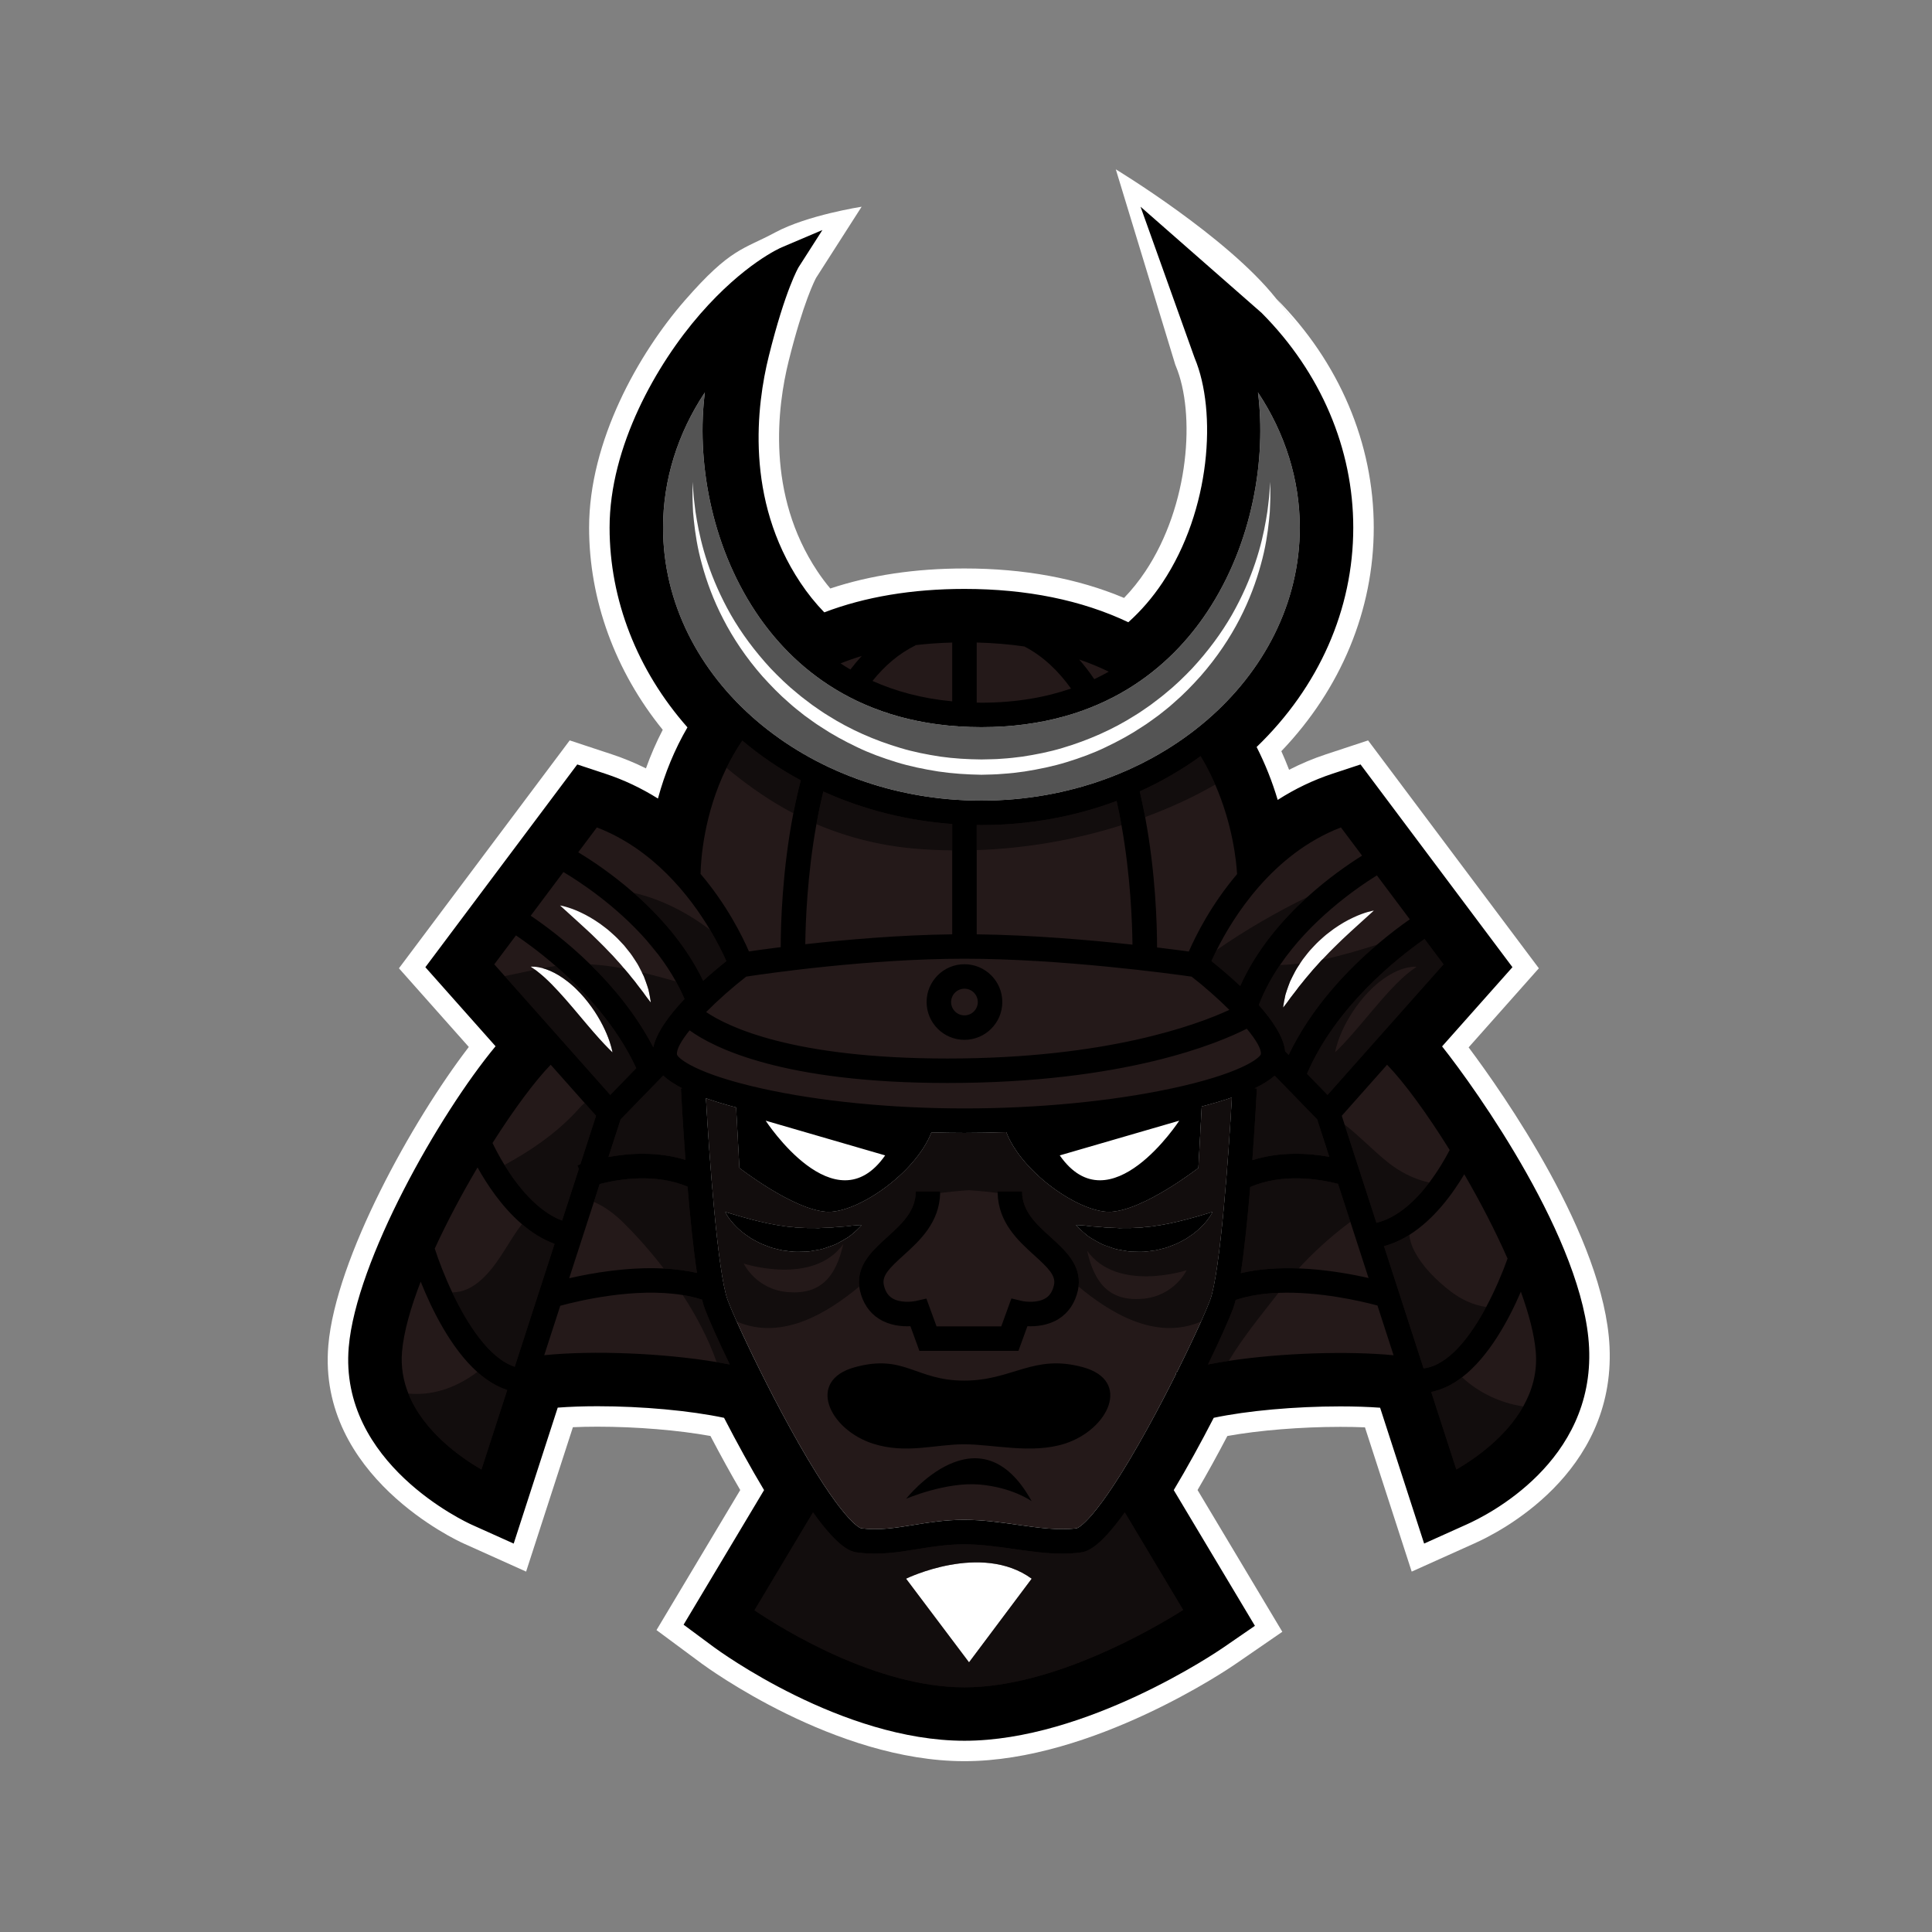 <?xml version="1.0" encoding="UTF-8" standalone="no"?>
<svg
   width="375pt"
   height="375pt"
   viewBox="0 0 375 375"
   version="1.2"
   id="svg1918"
   sodipodi:docname="dynastyicon.svg"
   inkscape:version="1.1 (c4e8f9e, 2021-05-24)"
   xmlns:inkscape="http://www.inkscape.org/namespaces/inkscape"
   xmlns:sodipodi="http://sodipodi.sourceforge.net/DTD/sodipodi-0.dtd"
   xmlns:xlink="http://www.w3.org/1999/xlink"
   xmlns="http://www.w3.org/2000/svg"
   xmlns:svg="http://www.w3.org/2000/svg">
  <rect x="0" y="0" width="375" height="375" fill="#808080" stroke="none"/>
  <sodipodi:namedview
     id="namedview1920"
     pagecolor="#505050"
     bordercolor="#ffffff"
     borderopacity="1"
     inkscape:pageshadow="0"
     inkscape:pageopacity="0"
     inkscape:pagecheckerboard="1"
     inkscape:document-units="pt"
     showgrid="false"
     inkscape:zoom="1.186"
     inkscape:cx="250"
     inkscape:cy="250"
     inkscape:window-width="1296"
     inkscape:window-height="815"
     inkscape:window-x="0"
     inkscape:window-y="25"
     inkscape:window-maximized="0"
     inkscape:current-layer="surface1" />
  <defs
     id="defs1883">
    <clipPath
       id="clip1">
      <path
         d="M 63 32.848 L 313 32.848 L 313 341.848 L 63 341.848 Z M 63 32.848 "
         id="path1850" />
    </clipPath>
    <filter
       id="alpha"
       filterUnits="objectBoundingBox"
       x="0"
       y="0"
       width="1"
       height="1">
      <feColorMatrix
         type="matrix"
         in="SourceGraphic"
         values="0 0 0 0 1 0 0 0 0 1 0 0 0 0 1 0 0 0 1 0"
         id="feColorMatrix1853" />
    </filter>
    <mask
       id="mask0">
      <g
         filter="url(#alpha)"
         id="g1858">
        <rect
           x="0"
           y="0"
           width="375"
           height="375"
           style="fill:rgb(0%,0%,0%);fill-opacity:0.498;stroke:none;"
           id="rect1856" />
      </g>
    </mask>
    <clipPath
       id="clip2">
      <rect
         x="0"
         y="0"
         width="219"
         height="157"
         id="rect1861" />
    </clipPath>
    <g
       id="surface5"
       clip-path="url(#clip2)">
      <path
         style=" stroke:none;fill-rule:nonzero;fill:rgb(0%,0%,0%);fill-opacity:1;"
         d="M 47.477 10.488 C 48.289 11.414 49.086 12.375 49.848 13.383 C 49.023 12.449 48.238 11.48 47.477 10.488 Z M 58.488 18.371 C 60.148 16.859 61.734 15.543 62.984 14.547 C 62.379 13.18 61.336 11.02 59.824 8.484 C 55.402 5.121 50.293 2.516 45 1.301 C 49.918 5.609 55.113 11.348 58.488 18.371 Z M 54.863 21.902 C 54.363 20.73 53.801 19.594 53.188 18.488 C 51.02 17.883 48.816 17.277 46.594 16.746 C 46.719 17.008 46.844 17.266 46.965 17.516 C 47.094 17.836 47.211 18.148 47.32 18.449 C 47.535 19.055 47.734 19.602 47.867 20.105 C 47.988 20.613 48.07 21.062 48.141 21.426 C 48.277 22.156 48.32 22.578 48.32 22.578 C 48.32 22.578 48.035 22.246 47.598 21.66 C 47.383 21.363 47.113 21.012 46.832 20.602 C 46.531 20.207 46.188 19.766 45.809 19.277 C 45.629 19.035 45.441 18.785 45.25 18.523 C 45.043 18.273 44.828 18.016 44.605 17.75 C 44.18 17.211 43.742 16.641 43.238 16.09 C 43.219 16.066 43.199 16.039 43.176 16.016 C 40.984 15.598 38.781 15.293 36.574 15.18 C 40.938 19.445 45.477 24.867 48.809 31.281 C 49.441 28.34 51.961 24.969 54.863 21.902 Z M 40.559 40.41 L 45.496 35.328 C 41.621 26.961 35.223 20.164 29.844 15.492 C 28.996 15.613 28.152 15.762 27.309 15.922 C 27.77 16.043 28.27 16.219 28.801 16.449 C 29.34 16.684 29.902 16.977 30.473 17.324 C 31.043 17.672 31.625 18.066 32.188 18.52 C 32.477 18.734 32.754 18.973 33.027 19.219 C 33.312 19.461 33.582 19.715 33.852 19.98 C 34.395 20.5 34.902 21.066 35.402 21.633 C 35.883 22.219 36.363 22.805 36.789 23.414 C 37.227 24.012 37.621 24.625 37.988 25.227 C 38.723 26.43 39.309 27.609 39.746 28.652 C 40.184 29.691 40.477 30.594 40.648 31.238 C 40.824 31.879 40.883 32.266 40.883 32.266 C 40.883 32.266 40.594 32.004 40.133 31.531 C 39.668 31.062 39.023 30.391 38.289 29.57 C 36.809 27.934 34.973 25.719 33.141 23.559 C 32.223 22.477 31.297 21.418 30.406 20.449 C 29.516 19.48 28.656 18.609 27.879 17.895 C 27.688 17.703 27.492 17.547 27.309 17.387 C 27.129 17.219 26.949 17.07 26.781 16.938 C 26.441 16.656 26.145 16.422 25.883 16.234 C 25.871 16.227 25.863 16.223 25.855 16.215 C 23.891 16.625 21.938 17.078 19.973 17.461 L 40.43 40.496 C 40.473 40.469 40.516 40.438 40.559 40.41 Z M 175.719 2.145 C 170.066 4.867 163.547 8.621 158.156 12.402 C 157.738 13.238 157.402 13.965 157.145 14.547 C 158.664 15.758 160.68 17.445 162.723 19.375 C 165.867 12.355 170.859 6.562 175.719 2.145 Z M 174.121 19.516 C 173.93 19.773 173.742 20.027 173.562 20.27 C 173.188 20.754 172.84 21.199 172.535 21.594 C 172.258 22.004 171.988 22.355 171.773 22.648 C 171.336 23.238 171.051 23.57 171.051 23.57 C 171.051 23.57 171.094 23.148 171.23 22.418 C 171.301 22.051 171.383 21.605 171.5 21.094 C 171.637 20.594 171.836 20.047 172.051 19.441 C 172.16 19.141 172.277 18.824 172.406 18.504 C 172.555 18.195 172.711 17.875 172.871 17.543 C 173.199 16.887 173.551 16.191 174 15.527 C 174.113 15.352 174.234 15.176 174.348 14.996 C 173.051 15.16 171.75 15.27 170.449 15.312 C 168.816 17.707 167.398 20.297 166.332 23.07 C 169.012 26.086 171.168 29.301 171.449 32.051 L 172.129 32.754 C 176.535 23.543 183.531 16.258 189.273 11.367 C 185.805 12.465 182.234 13.531 178.617 14.281 L 178.418 14.484 C 178.164 14.781 177.898 15.07 177.637 15.359 C 177.383 15.652 177.105 15.922 176.863 16.215 C 176.617 16.508 176.379 16.801 176.133 17.078 C 175.629 17.633 175.195 18.203 174.766 18.738 C 174.543 19.004 174.328 19.262 174.121 19.516 Z M 198.504 10.262 L 202.184 15.176 L 179.676 40.52 L 175.691 36.418 C 181.266 23.43 193.098 14.047 198.504 10.262 Z M 188.164 19.98 C 187.621 20.5 187.113 21.066 186.613 21.637 C 186.133 22.219 185.652 22.809 185.227 23.414 C 184.789 24.016 184.395 24.625 184.027 25.23 C 183.293 26.434 182.707 27.613 182.27 28.652 C 181.832 29.691 181.539 30.594 181.367 31.238 C 181.191 31.883 181.133 32.266 181.133 32.266 C 181.133 32.266 181.422 32.004 181.883 31.535 C 182.348 31.066 182.992 30.391 183.73 29.57 C 185.207 27.938 187.043 25.719 188.879 23.559 C 189.793 22.48 190.719 21.418 191.609 20.453 C 192.5 19.484 193.359 18.609 194.137 17.895 C 194.328 17.707 194.523 17.547 194.707 17.387 C 194.887 17.223 195.066 17.074 195.234 16.938 C 195.574 16.656 195.871 16.426 196.133 16.234 C 196.391 16.039 196.621 15.898 196.766 15.797 C 196.914 15.691 196.992 15.637 196.992 15.637 C 196.992 15.637 196.895 15.637 196.715 15.637 C 196.535 15.652 196.273 15.621 195.938 15.684 C 195.602 15.73 195.176 15.789 194.723 15.922 C 194.258 16.039 193.75 16.223 193.215 16.453 C 192.676 16.688 192.113 16.98 191.543 17.328 C 190.973 17.672 190.391 18.07 189.828 18.52 C 189.539 18.738 189.262 18.977 188.988 19.223 C 188.703 19.461 188.434 19.719 188.164 19.98 Z M 16.547 75.285 C 15.133 76.816 13.387 78.234 11.297 78.68 C 10.789 78.789 10.285 78.848 9.785 78.863 C 12.723 85.066 16.992 91.684 21.91 93.285 L 29.637 69.434 C 27.305 68.578 25.188 67.223 23.305 65.609 C 20.902 68.715 19.227 72.383 16.547 75.285 Z M 37.691 44.574 L 35.484 42.09 C 34.777 42.668 34.188 43.406 33.562 44.062 C 29.547 48.273 24.934 51.391 19.93 54.121 C 22.355 58.082 26.223 63.062 31.102 64.914 L 34.348 54.898 L 34.07 54.199 C 34.129 54.176 34.328 54.098 34.641 53.988 Z M 1.934 98.535 C 1.711 98.523 1.488 98.504 1.262 98.48 C 4.242 105.965 11.629 111.027 15.449 113.234 L 20.449 97.797 C 18.348 97.113 16.41 95.883 14.645 94.301 C 10.992 97.059 6.59 98.809 1.934 98.535 Z M 210.469 81.68 C 207.988 81.336 205.648 80.242 203.629 78.703 C 200.875 76.605 198.078 73.863 196.492 70.75 C 195.977 69.734 195.625 68.707 195.559 67.688 C 194.035 68.648 192.391 69.406 190.633 69.875 L 198.316 93.598 C 203.086 93.051 207.328 87.551 210.469 81.68 Z M 199.418 57.531 C 196.406 56.855 193.664 55.469 191.188 53.453 C 188.367 51.156 185.867 48.496 182.988 46.281 L 189.164 65.344 C 193.312 64.34 196.809 60.98 199.418 57.531 Z M 205.793 95.324 C 203.961 96.73 201.961 97.746 199.797 98.176 L 204.676 113.234 C 208.051 111.281 214.215 107.102 217.656 100.988 C 213.234 100.336 208.934 98.285 205.793 95.324 Z M 140.32 121.555 L 151.648 140.492 C 145.664 144.262 126.348 155.508 109.203 155.508 C 92.148 155.508 74.062 144.328 68.445 140.555 L 79.809 121.555 C 85.059 128.91 87.375 129.211 88.57 129.359 C 92.738 129.875 96.301 129.297 100.074 128.684 C 102.898 128.223 105.816 127.75 109.125 127.75 C 112.398 127.75 115.676 128.215 118.84 128.664 C 122.039 129.121 125.109 129.559 128.164 129.559 C 129.297 129.559 130.426 129.5 131.559 129.359 C 132.75 129.207 135.066 128.91 140.32 121.555 Z M 122.25 134.426 C 112.438 127.297 97.871 134.426 97.871 134.426 L 110.09 150.66 Z M 156.883 80.324 C 156.539 81.262 155.926 82.707 155.121 84.508 C 146.145 88.387 137.141 82.531 131.34 77.719 C 131.875 73.52 128.734 70.664 125.941 68.133 C 123.086 65.543 120.387 63.098 120.387 59.25 L 115.629 59.25 C 115.629 59.355 115.641 59.453 115.641 59.555 C 114.531 59.414 112.383 59.164 110.059 59.016 C 107.742 59.164 105.598 59.414 104.484 59.555 C 104.488 59.453 104.496 59.355 104.496 59.25 L 99.738 59.25 C 99.738 63.098 97.039 65.543 94.184 68.133 C 91.391 70.664 88.254 73.52 88.785 77.715 C 82.988 82.531 73.984 88.387 65.004 84.508 C 64.199 82.711 63.59 81.262 63.242 80.324 C 61.273 75 59.641 52.012 59.031 41.184 C 60.766 41.797 62.715 42.387 64.875 42.953 L 65.512 54.699 C 65.512 54.699 76.113 62.945 82.57 63.219 C 88.445 63.465 99.684 55.758 102.793 47.805 C 104.918 47.863 107.055 47.898 109.199 47.898 C 111.891 47.898 114.602 47.848 117.309 47.746 C 120.391 55.723 131.668 63.465 137.551 63.219 C 144.012 62.945 154.609 54.699 154.609 54.699 L 155.258 42.77 C 157.504 42.191 159.441 41.609 161.098 41.035 C 160.5 51.801 158.859 74.977 156.883 80.324 Z M 85.684 69.457 C 79.84 77.652 66.355 73.254 66.355 73.254 C 66.355 73.254 68.734 78.336 75.027 78.809 C 81.316 79.281 84.254 75.828 85.684 69.457 Z M 89.281 65.777 C 89.281 65.777 88.781 65.777 87.973 65.84 C 87.566 65.867 87.09 65.918 86.555 65.988 C 86.426 66.008 86.289 66.027 86.148 66.047 C 86.004 66.062 85.855 66.062 85.707 66.07 C 85.41 66.09 85.098 66.109 84.77 66.133 C 84.453 66.16 84.125 66.191 83.781 66.227 C 83.449 66.273 83.098 66.285 82.738 66.285 C 82.379 66.289 82.016 66.316 81.648 66.332 C 81.277 66.336 80.91 66.406 80.527 66.371 C 79.766 66.332 78.996 66.398 78.215 66.344 C 77.434 66.258 76.641 66.316 75.855 66.172 C 75.461 66.137 75.066 66.102 74.672 66.062 C 74.281 66.004 73.895 65.941 73.504 65.883 C 72.723 65.797 71.969 65.602 71.215 65.484 C 70.836 65.426 70.484 65.301 70.117 65.238 C 69.754 65.156 69.391 65.09 69.047 64.992 C 68.355 64.812 67.684 64.66 67.07 64.477 C 66.438 64.324 65.875 64.137 65.348 64 C 64.824 63.844 64.367 63.707 63.988 63.594 C 63.203 63.359 62.754 63.223 62.754 63.223 C 62.754 63.223 62.801 63.336 62.91 63.531 C 63.02 63.727 63.184 64.02 63.422 64.359 C 63.656 64.707 63.977 65.094 64.359 65.535 C 64.754 65.949 65.203 66.434 65.754 66.883 C 66.027 67.113 66.312 67.355 66.625 67.582 C 66.938 67.809 67.27 68.023 67.613 68.254 C 67.949 68.5 68.332 68.672 68.707 68.887 C 69.09 69.09 69.48 69.305 69.898 69.473 C 70.312 69.652 70.746 69.812 71.184 69.977 C 71.613 70.156 72.074 70.27 72.539 70.383 C 73.004 70.492 73.469 70.637 73.945 70.715 C 74.426 70.777 74.91 70.84 75.391 70.902 C 76.359 71.035 77.34 70.98 78.297 70.953 C 78.773 70.961 79.246 70.875 79.707 70.793 C 80.172 70.719 80.625 70.645 81.07 70.551 C 81.516 70.477 81.941 70.336 82.352 70.191 C 82.762 70.047 83.164 69.918 83.551 69.77 C 84.332 69.52 85 69.09 85.625 68.754 C 86.234 68.379 86.805 68.09 87.242 67.695 C 87.691 67.324 88.07 66.992 88.371 66.707 C 88.973 66.133 89.281 65.777 89.281 65.777 Z M 152.328 74.551 C 152.328 74.551 138.848 78.949 133.004 70.754 C 134.43 77.125 137.367 80.578 143.66 80.105 C 149.953 79.633 152.328 74.551 152.328 74.551 Z M 156.695 64.355 C 156.938 64.02 157.098 63.727 157.211 63.531 C 157.32 63.336 157.363 63.223 157.363 63.223 C 157.363 63.223 156.914 63.359 156.129 63.594 C 155.754 63.703 155.297 63.84 154.77 63.996 C 154.242 64.137 153.684 64.324 153.051 64.477 C 152.438 64.66 151.766 64.812 151.07 64.992 C 150.73 65.086 150.367 65.156 150.004 65.234 C 149.637 65.301 149.285 65.426 148.906 65.48 C 148.148 65.598 147.398 65.793 146.613 65.883 C 146.227 65.941 145.84 66 145.445 66.062 C 145.055 66.098 144.66 66.133 144.266 66.172 C 143.48 66.312 142.688 66.258 141.906 66.34 C 141.125 66.398 140.355 66.328 139.594 66.371 C 139.211 66.406 138.844 66.336 138.473 66.328 C 138.105 66.312 137.742 66.289 137.383 66.281 C 137.023 66.285 136.672 66.273 136.336 66.223 C 135.996 66.191 135.664 66.16 135.348 66.129 C 135.023 66.109 134.711 66.086 134.414 66.07 C 134.262 66.059 134.113 66.059 133.973 66.043 C 133.832 66.023 133.695 66.004 133.562 65.988 C 133.031 65.918 132.551 65.867 132.148 65.836 C 131.34 65.777 130.84 65.773 130.84 65.773 C 130.84 65.773 131.148 66.133 131.746 66.703 C 132.051 66.988 132.43 67.32 132.875 67.691 C 133.312 68.086 133.887 68.375 134.496 68.75 C 135.121 69.086 135.789 69.516 136.57 69.766 C 136.953 69.914 137.355 70.043 137.77 70.188 C 138.18 70.332 138.605 70.477 139.051 70.547 C 139.492 70.641 139.949 70.715 140.414 70.789 C 140.875 70.871 141.344 70.957 141.824 70.949 C 142.781 70.977 143.762 71.031 144.727 70.898 C 145.211 70.836 145.695 70.773 146.176 70.715 C 146.652 70.633 147.117 70.488 147.582 70.379 C 148.043 70.266 148.504 70.152 148.938 69.973 C 149.375 69.809 149.805 69.648 150.223 69.473 C 150.637 69.301 151.027 69.086 151.41 68.883 C 151.789 68.668 152.172 68.496 152.508 68.254 C 152.848 68.02 153.184 67.805 153.496 67.578 C 153.805 67.355 154.09 67.109 154.363 66.883 C 154.914 66.434 155.367 65.949 155.762 65.531 C 156.145 65.094 156.461 64.707 156.695 64.355 Z M 55.453 58.328 C 49.152 55.684 42.098 56.863 38.398 57.824 L 37.277 61.293 C 39.422 62.203 41.297 63.648 42.961 65.277 C 45.328 67.602 47.555 70.109 49.637 72.691 C 50.043 73.195 50.445 73.703 50.84 74.219 C 53.016 74.332 55.191 74.594 57.281 75.07 C 56.555 70.324 55.941 64.184 55.453 58.328 Z M 58.27 80.262 C 57.07 79.871 55.809 79.578 54.52 79.367 C 57.188 83.441 59.484 87.812 61.102 92.383 C 61.977 92.527 62.828 92.684 63.648 92.844 C 61.281 87.941 59.504 83.922 58.781 81.969 C 58.605 81.496 58.434 80.922 58.27 80.262 Z M 50.727 36.77 L 42.465 45.27 L 40.102 52.57 C 44.105 51.832 49.605 51.461 55.047 53.133 C 54.504 45.785 54.195 39.844 54.168 39.262 L 54.449 39.25 C 52.895 38.457 51.656 37.629 50.727 36.77 Z M 180.016 52.539 L 177.66 45.27 L 169.418 36.785 C 168.559 37.539 167.316 38.371 165.52 39.238 L 165.957 39.262 C 165.93 39.848 165.621 45.812 165.074 53.184 C 170.492 51.477 175.984 51.816 180.016 52.539 Z M 161.348 81.973 C 160.625 83.922 158.848 87.938 156.48 92.84 C 157.766 92.586 159.109 92.355 160.5 92.148 C 163.305 87.488 166.844 83.191 170.152 78.941 C 167.27 79.055 164.414 79.461 161.84 80.324 C 161.68 80.961 161.516 81.512 161.348 81.973 Z M 164.668 58.398 C 164.18 64.25 163.562 70.379 162.84 75.109 C 166.473 74.262 170.359 74.055 174.078 74.195 C 176.777 71.234 179.77 68.508 182.91 66.07 C 183.297 65.77 183.695 65.465 184.105 65.164 L 181.715 57.777 C 177.934 56.816 170.91 55.703 164.668 58.398 Z M 164.668 58.398 "
         id="path1864" />
    </g>
    <mask
       id="mask1">
      <g
         filter="url(#alpha)"
         id="g1869">
        <rect
           x="0"
           y="0"
           width="375"
           height="375"
           style="fill:rgb(0%,0%,0%);fill-opacity:0.498;stroke:none;"
           id="rect1867" />
      </g>
    </mask>
    <clipPath
       id="clip4">
      <path
         d="M 1 0.039 L 96 0.039 L 96 22.602 L 1 22.602 Z M 1 0.039 "
         id="path1872" />
    </clipPath>
    <clipPath
       id="clip3">
      <rect
         x="0"
         y="0"
         width="97"
         height="23"
         id="rect1875" />
    </clipPath>
    <g
       id="surface8"
       clip-path="url(#clip3)">
      <g
         clip-path="url(#clip4)"
         clip-rule="nonzero"
         id="g1880">
        <path
           style=" stroke:none;fill-rule:nonzero;fill:rgb(0%,0%,0%);fill-opacity:1;"
           d="M 76.734 12.469 C 77.086 14.043 77.402 15.613 77.68 17.168 C 68.633 20.035 59.105 21.68 49.582 22.004 L 49.582 17.137 C 49.887 17.141 50.188 17.148 50.492 17.148 C 59.805 17.148 68.676 15.477 76.734 12.469 Z M 93.434 4.441 C 93.301 4.215 93.164 4 93.031 3.777 C 89.402 6.402 85.445 8.695 81.227 10.609 C 81.617 12.281 81.965 13.949 82.273 15.594 C 86.965 13.863 91.543 11.789 95.871 9.285 C 95.176 7.688 94.371 6.062 93.434 4.441 Z M 18.469 16.969 C 24.469 19.523 30.836 21.125 37.375 21.699 C 39.848 21.914 42.332 22.031 44.82 22.062 L 44.82 16.938 C 35.867 16.277 27.41 14.074 19.809 10.633 C 19.293 12.754 18.848 14.879 18.469 16.969 Z M 1.016 6.047 C 4.469 8.91 8.102 11.547 11.996 13.766 C 12.652 14.141 13.32 14.5 13.988 14.848 C 14.398 12.738 14.875 10.598 15.43 8.461 C 11.328 6.25 7.527 3.66 4.086 0.75 C 2.898 2.496 1.883 4.277 1.016 6.047 Z M 1.016 6.047 "
           id="path1878" />
      </g>
    </g>
  </defs>
  <g
     id="surface1">
    <g
       clip-path="url(#clip1)"
       clip-rule="nonzero"
       id="g1891">
      <path
         style=" stroke:none;fill-rule:nonzero;fill:rgb(100%,100%,100%);fill-opacity:1;"
         d="M 312.41 261.387 C 311.418 240.148 291.594 212.023 285.059 203.297 L 298.691 187.945 L 265.547 143.715 L 257.367 146.414 C 254.926 147.219 252.531 148.223 250.211 149.414 C 249.742 148.191 249.242 146.988 248.707 145.805 C 260.297 133.695 266.645 118.391 266.645 102.41 C 266.645 86.047 259.945 70.285 247.793 58.031 C 247.793 58.031 257.172 69.852 247.629 57.863 C 238.082 45.871 216.578 32.871 216.578 32.871 L 228.102 70.727 L 228.227 71.055 C 232.059 80.207 230.887 98.051 222.312 110.91 C 221.07 112.773 219.688 114.496 218.18 116.059 C 209.164 112.262 198.758 110.34 187.199 110.34 C 177.656 110.34 168.914 111.648 161.16 114.227 C 160.277 113.176 159.441 112.066 158.672 110.91 C 148.695 95.941 150.883 78.914 153.074 70.098 C 155.941 58.582 158.207 54.293 158.41 53.918 L 167.242 40.125 C 167.242 40.125 156.738 41.742 150.48 45.109 C 144.223 48.48 141.859 48.066 132.91 58.332 C 123.934 68.629 114.344 85.613 114.344 102.406 C 114.344 116.438 119.398 130.27 128.637 141.656 C 127.395 144.051 126.305 146.551 125.379 149.141 C 123.227 148.066 121.012 147.156 118.762 146.414 L 110.578 143.711 L 77.434 187.945 L 90.996 203.215 C 80.055 217.461 65.18 244.219 63.73 261.129 C 61.559 286.484 88.762 299.039 89.926 299.562 L 102.117 305.047 L 111.199 277.02 C 112.711 276.953 114.324 276.918 115.969 276.918 C 123.551 276.918 131.742 277.602 137.895 278.723 C 138.898 280.637 139.898 282.496 140.871 284.262 C 141.828 285.996 142.77 287.652 143.68 289.215 L 127.426 316.398 L 136.129 322.848 C 137.176 323.621 162.062 341.844 187.203 341.844 C 212.098 341.844 238.543 323.855 239.656 323.09 L 248.898 316.73 L 232.445 289.215 C 233.355 287.656 234.297 286 235.254 284.266 C 236.234 282.488 237.23 280.633 238.23 278.727 C 244.328 277.621 252.527 276.953 260.176 276.953 C 261.824 276.953 263.434 276.984 264.938 277.047 L 274.008 305.047 L 286.238 299.547 C 290.812 297.516 313.57 286.121 312.41 261.387 Z M 312.41 261.387 "
         id="path1889" />
    </g>
    <path
       style=" stroke:none;fill-rule:nonzero;fill:rgb(14.119%,9.799%,9.799%);fill-opacity:1;"
       d="M 220.625 153.75 L 220.508 153.258 L 220.969 153.047 C 225.125 151.164 229.062 148.887 232.672 146.277 L 233.215 145.883 L 233.695 146.68 C 233.789 146.828 233.879 146.977 233.969 147.129 C 234.859 148.664 235.691 150.316 236.441 152.035 C 239.852 159.871 240.582 166.945 240.734 169.625 L 240.75 169.871 L 240.59 170.059 C 235.57 175.977 232.625 181.918 231.316 184.934 L 231.129 185.363 L 230.664 185.301 C 229.363 185.121 227.238 184.84 224.512 184.516 L 223.969 184.449 L 223.969 183.902 C 223.961 180.012 223.73 169.766 221.664 158.707 C 221.352 157.027 221 155.359 220.625 153.75 Z M 242.164 198.898 L 241.723 199.121 C 235.547 202.27 217.551 209.59 183.898 209.59 C 151.664 209.59 138.414 202.527 134.211 199.492 L 133.734 199.148 L 133.367 199.605 C 131.473 201.949 130.633 203.645 130.793 204.777 L 130.801 204.828 L 130.812 204.879 C 131.199 206.078 135.203 209.082 147.633 211.855 C 158.922 214.375 172.973 215.762 187.199 215.762 C 201.426 215.762 215.715 214.387 227.438 211.891 C 240.535 209.102 244.855 206.066 245.312 204.852 L 245.336 204.785 L 245.344 204.719 C 245.504 203.57 244.566 201.793 242.477 199.277 Z M 219.746 183.973 L 220.441 184.047 L 220.434 183.352 C 220.383 178.855 220.039 169.848 218.289 160.062 C 218 158.445 217.68 156.855 217.336 155.332 L 217.18 154.641 L 216.516 154.887 C 208.273 157.969 199.52 159.531 190.492 159.531 C 190.277 159.531 190.062 159.527 189.848 159.523 L 188.961 159.516 L 188.961 181.961 L 189.574 181.969 C 200.5 182.105 212.012 183.133 219.746 183.973 Z M 101.707 237.141 C 97.832 233.824 94.961 229.414 93.234 226.301 L 92.711 225.355 L 92.16 226.285 C 89.016 231.594 86.133 237.059 83.824 242.086 L 83.723 242.305 L 83.797 242.535 C 84.309 244.121 85.434 247.344 87.223 251.125 C 89.953 256.887 94.34 264.121 99.719 265.871 L 100.309 266.062 L 108.41 241.059 L 107.852 240.852 C 105.754 240.086 103.688 238.836 101.707 237.141 Z M 144.59 188.969 L 144.461 189.07 C 141.719 191.203 138.938 193.668 136.621 196.008 L 136.102 196.535 L 136.715 196.953 C 140.758 199.695 153.449 206.078 183.902 206.078 C 214.992 206.078 232.707 199.434 238.879 196.574 L 239.684 196.203 L 239.055 195.578 C 236.816 193.348 234.195 191.039 231.676 189.078 L 231.547 188.977 L 231.383 188.953 C 227.297 188.371 205.973 185.469 187.188 185.469 C 168.516 185.469 148.559 188.363 144.75 188.945 Z M 155.68 183.965 L 156.375 183.887 C 163.512 183.082 174.242 182.098 184.832 181.969 L 185.441 181.961 L 185.441 159.363 L 184.867 159.32 C 176.156 158.68 167.809 156.578 160.066 153.07 L 159.387 152.762 L 159.211 153.488 C 158.711 155.523 158.258 157.668 157.859 159.859 C 156.09 169.668 155.738 178.734 155.688 183.266 Z M 211.879 132.172 L 212.176 132.613 L 212.656 132.387 C 213.605 131.938 214.566 131.441 215.508 130.91 L 216.527 130.336 L 215.477 129.816 C 213.66 128.926 211.703 128.121 209.668 127.422 L 207.48 126.676 L 209 128.414 C 210.004 129.562 210.973 130.824 211.879 132.172 Z M 168.867 131.785 L 168.367 132.406 L 169.098 132.734 C 173.855 134.863 179.125 136.215 184.766 136.742 L 185.441 136.809 L 185.441 124.086 L 184.805 124.102 C 182.301 124.168 179.875 124.34 177.594 124.609 L 176.742 124.758 L 176.859 124.996 C 173.922 126.551 171.234 128.832 168.867 131.785 Z M 190.492 137.012 C 196.82 137.008 202.738 136.074 208.086 134.238 L 208.871 133.969 L 208.391 133.293 C 205.719 129.551 202.598 126.738 199.121 124.934 L 199.031 124.887 L 198.926 124.871 C 195.992 124.441 192.855 124.18 189.598 124.094 L 188.961 124.078 L 188.961 136.988 L 189.902 137 C 190.098 137.004 190.293 137.012 190.492 137.012 Z M 164.75 130.492 L 165.223 130.77 L 165.559 130.332 C 166.27 129.395 166.996 128.523 167.715 127.746 L 169.246 126.086 L 167.082 126.734 C 165.742 127.133 164.379 127.609 162.922 128.188 L 161.82 128.621 L 162.809 129.273 C 163.441 129.695 164.094 130.102 164.75 130.492 Z M 93.059 265.84 C 88.023 261.324 84.391 253.941 82.234 248.543 L 81.648 247.082 L 81.082 248.547 C 78.965 254.008 77.73 258.637 77.418 262.301 C 77.176 265.152 77.602 267.98 78.688 270.711 C 81.703 278.293 89.039 283.398 93.141 285.766 L 93.805 286.148 L 99.23 269.402 L 98.641 269.211 C 96.742 268.59 94.859 267.457 93.059 265.84 Z M 106.449 206.234 C 103.371 209.402 99.227 214.973 95.074 221.523 L 94.891 221.812 L 95.039 222.121 C 95.52 223.117 96.316 224.672 97.402 226.445 C 99.84 230.422 103.812 235.566 108.883 237.492 L 109.492 237.723 L 113.004 226.879 L 112.879 226.562 L 113.137 226.469 L 116.387 216.426 L 106.914 205.758 Z M 144.801 184.922 L 144.992 185.355 L 145.457 185.285 C 146.777 185.094 148.914 184.793 151.609 184.453 L 152.152 184.387 L 152.152 183.84 C 152.16 178.848 152.492 168.848 154.598 157.965 C 155.02 155.789 155.5 153.652 156.027 151.617 L 156.148 151.148 L 155.723 150.918 C 151.684 148.738 147.902 146.168 144.484 143.281 L 143.961 142.836 L 143.574 143.406 C 142.422 145.098 141.375 146.906 140.461 148.773 C 135.941 158.012 135.41 167.055 135.355 169.609 L 135.352 169.84 L 135.504 170.02 C 140.531 175.941 143.488 181.895 144.801 184.922 Z M 298.707 262.301 C 298.434 259.09 297.449 255.121 295.781 250.508 L 295.25 249.039 L 294.633 250.477 C 292.352 255.758 288.555 262.887 283.414 266.836 C 281.555 268.266 279.625 269.184 277.68 269.566 L 276.996 269.703 L 282.324 286.152 L 282.988 285.766 C 286.41 283.789 292.68 279.539 296.199 273.293 C 298.188 269.762 299.031 266.062 298.707 262.301 Z M 122.59 173.766 C 128.586 179.02 133.074 184.695 135.93 190.641 L 136.289 191.387 L 136.906 190.828 C 138.301 189.559 139.801 188.281 141.371 187.027 L 141.742 186.73 L 141.551 186.297 C 140.941 184.926 139.895 182.75 138.359 180.172 C 134.277 173.324 127.098 164.27 116.078 160.023 L 115.641 159.855 L 111.332 165.609 L 111.918 165.961 C 114.488 167.508 118.426 170.117 122.59 173.766 Z M 133.312 194.324 C 129.93 197.902 127.941 200.965 127.41 203.41 L 127.047 205.09 L 126.254 203.566 C 123.391 198.047 119.312 192.684 114.141 187.621 C 109.43 183.023 104.926 179.781 102.664 178.258 L 102.125 177.895 L 109.203 168.445 L 109.68 168.73 C 113.223 170.844 120.047 175.387 125.938 182.078 C 126.805 183.062 127.609 184.043 128.34 185.008 C 129.613 186.688 130.75 188.43 131.73 190.191 C 132.367 191.34 132.941 192.516 133.438 193.664 L 133.594 194.035 Z M 126.32 194.578 C 126.32 194.578 126.277 194.16 126.141 193.426 C 126.066 193.059 125.988 192.613 125.871 192.102 C 125.734 191.602 125.531 191.059 125.32 190.453 C 125.207 190.148 125.09 189.832 124.969 189.512 C 124.844 189.266 124.719 189.004 124.59 188.746 C 124.559 188.684 124.527 188.621 124.496 188.555 C 124.168 187.895 123.824 187.203 123.371 186.539 C 122.938 185.859 122.484 185.16 121.941 184.52 C 121.684 184.188 121.422 183.852 121.145 183.523 L 120.27 182.59 C 119.688 181.961 119.059 181.387 118.426 180.836 C 118.117 180.551 117.789 180.293 117.461 180.047 C 117.133 179.797 116.812 179.551 116.492 179.316 C 115.828 178.871 115.199 178.434 114.559 178.074 C 113.922 177.711 113.316 177.383 112.734 177.117 C 111.59 176.566 110.574 176.227 109.859 176.023 C 109.141 175.812 108.715 175.758 108.715 175.758 C 108.715 175.758 109.945 176.875 111.789 178.551 C 112.246 178.953 112.73 179.402 113.234 179.871 C 113.758 180.328 114.27 180.848 114.828 181.344 C 115.352 181.879 115.926 182.395 116.473 182.957 C 117.016 183.512 117.598 184.051 118.125 184.645 L 118.953 185.496 C 119.207 185.793 119.473 186.078 119.734 186.367 C 119.988 186.664 120.266 186.934 120.508 187.227 C 120.73 187.496 120.953 187.758 121.176 188.016 C 121.191 188.043 121.219 188.066 121.234 188.09 C 121.738 188.641 122.176 189.215 122.605 189.746 C 122.828 190.012 123.035 190.273 123.246 190.527 C 123.438 190.785 123.629 191.039 123.809 191.281 C 124.18 191.77 124.527 192.207 124.832 192.602 C 125.109 193.016 125.383 193.367 125.598 193.66 C 126.031 194.246 126.32 194.578 126.32 194.578 Z M 124.059 207.066 L 124.238 207.457 L 118.426 213.434 L 117.965 212.902 L 95.145 187.207 L 100.004 180.727 L 100.492 181.051 C 102.285 182.258 105.082 184.273 108.25 187.027 C 113.234 191.355 120.016 198.348 124.059 207.066 Z M 118.887 204.262 C 118.887 204.262 118.824 203.879 118.648 203.238 C 118.477 202.594 118.188 201.691 117.746 200.648 C 117.309 199.609 116.719 198.43 115.988 197.223 C 115.625 196.625 115.23 196.012 114.789 195.414 C 114.363 194.809 113.887 194.223 113.402 193.633 C 112.902 193.066 112.395 192.496 111.852 191.977 C 111.586 191.719 111.312 191.457 111.027 191.219 C 110.754 190.977 110.477 190.734 110.188 190.52 C 109.621 190.07 109.043 189.672 108.473 189.32 C 107.902 188.977 107.34 188.684 106.801 188.449 C 106.27 188.223 105.77 188.043 105.312 187.926 C 105.305 187.926 105.297 187.918 105.293 187.918 C 104.84 187.789 104.414 187.727 104.078 187.676 C 103.746 187.617 103.48 187.652 103.301 187.633 C 103.121 187.633 103.02 187.633 103.02 187.633 C 103.02 187.633 103.102 187.691 103.25 187.793 C 103.387 187.895 103.609 188.031 103.855 188.215 C 103.863 188.223 103.875 188.227 103.883 188.234 C 104.141 188.426 104.438 188.652 104.777 188.938 C 104.953 189.066 105.133 189.215 105.312 189.383 C 105.488 189.543 105.688 189.703 105.879 189.891 C 106.66 190.605 107.512 191.484 108.402 192.449 C 109.297 193.418 110.223 194.473 111.141 195.555 C 112.969 197.719 114.809 199.938 116.285 201.57 C 117.023 202.391 117.668 203.062 118.137 203.535 C 118.594 204.004 118.887 204.262 118.887 204.262 Z M 234.578 186.297 L 234.387 186.73 L 234.758 187.027 C 236.125 188.121 238.195 189.836 240.297 191.824 L 240.934 192.422 L 241.289 191.629 C 243.965 185.645 248.289 179.914 254.137 174.602 C 258.18 170.93 262.117 168.227 264.707 166.605 L 265.277 166.246 L 260.484 159.855 L 260.047 160.023 C 246.672 165.176 238.992 177.336 235.602 184.125 C 235.227 184.887 234.879 185.617 234.578 186.297 Z M 250.688 205.023 L 250.305 205.82 L 248.855 204.324 L 248.832 204.113 C 248.598 201.828 246.934 198.922 243.871 195.48 L 243.621 195.203 L 243.754 194.852 C 244.766 192.199 246.18 189.551 247.934 186.965 C 253.832 178.301 262.363 172.234 266.922 169.387 L 267.406 169.09 L 274.52 178.586 L 273.996 178.953 C 271.875 180.43 269.75 182.07 267.68 183.84 C 262.402 188.332 255.168 195.656 250.688 205.023 Z M 262.133 180.859 C 262.641 180.391 263.125 179.941 263.582 179.539 C 265.426 177.863 266.656 176.75 266.656 176.75 C 266.656 176.75 266.223 176.809 265.512 177.012 C 264.797 177.215 263.781 177.562 262.637 178.109 C 262.055 178.375 261.441 178.699 260.812 179.062 C 260.172 179.422 259.543 179.859 258.879 180.305 C 258.559 180.539 258.238 180.785 257.91 181.039 C 257.582 181.289 257.254 181.539 256.945 181.824 C 256.312 182.383 255.68 182.949 255.102 183.578 L 254.227 184.52 C 253.949 184.84 253.688 185.18 253.43 185.508 C 253.027 185.984 252.68 186.492 252.352 186.996 C 252.234 187.176 252.113 187.348 252 187.527 C 251.547 188.191 251.203 188.887 250.875 189.543 C 250.715 189.871 250.559 190.191 250.402 190.508 C 250.281 190.828 250.164 191.137 250.051 191.441 C 249.84 192.047 249.637 192.598 249.5 193.098 C 249.383 193.602 249.301 194.047 249.227 194.418 C 249.094 195.148 249.051 195.566 249.051 195.566 C 249.051 195.566 249.34 195.242 249.773 194.648 C 249.988 194.355 250.254 194.004 250.539 193.59 C 250.844 193.195 251.191 192.75 251.562 192.27 C 251.742 192.027 251.926 191.773 252.125 191.516 C 252.328 191.262 252.543 191.008 252.762 190.734 C 253.195 190.203 253.629 189.629 254.133 189.078 C 254.375 188.801 254.617 188.512 254.859 188.215 C 255.105 187.926 255.383 187.652 255.637 187.355 C 255.898 187.07 256.164 186.781 256.418 186.484 L 256.617 186.281 L 257.246 185.633 C 257.773 185.043 258.348 184.508 258.898 183.945 C 259.441 183.383 260.02 182.875 260.543 182.34 C 261.102 181.844 261.613 181.316 262.133 180.859 Z M 276.641 181.414 L 276.152 181.758 C 271.129 185.27 258.828 194.875 253.121 208.176 L 252.957 208.551 L 257.695 213.43 L 280.984 187.207 Z M 289.016 253.973 C 290.547 251.109 292.031 247.75 293.199 244.504 L 293.281 244.273 L 293.184 244.051 C 290.922 238.895 288.004 233.211 284.75 227.617 L 284.219 226.703 L 283.684 227.609 C 281.531 231.234 277.969 236.184 273.23 239.164 C 271.68 240.137 270.082 240.852 268.473 241.277 L 267.844 241.445 L 275.883 266.27 L 276.387 266.211 C 281.738 265.598 286.207 259.215 289.016 253.973 Z M 277.914 229.902 C 279.719 227.52 281.094 225.109 281.934 223.504 L 282.094 223.191 L 281.91 222.895 C 277.449 215.719 272.992 209.648 269.68 206.234 L 269.215 205.758 L 259.738 216.43 L 266.75 238.082 L 267.309 237.945 C 270.977 237.059 274.547 234.352 277.914 229.902 Z M 218.367 292.426 L 230.488 312.695 L 229.98 313.016 C 224.344 316.562 204.613 328.125 187.203 328.125 C 169.859 328.125 151.355 316.602 146.102 313.066 L 145.613 312.742 L 157.758 292.426 L 158.309 293.199 C 163.414 300.34 165.598 300.613 166.645 300.742 C 167.707 300.879 168.754 300.941 169.855 300.941 C 172.637 300.941 175.23 300.52 177.973 300.07 C 180.816 299.605 183.762 299.129 187.121 299.129 C 190.438 299.129 193.738 299.602 196.922 300.051 C 200.129 300.508 203.148 300.941 206.168 300.941 C 207.344 300.941 208.426 300.875 209.484 300.742 C 210.527 300.613 212.711 300.34 217.816 293.191 Z M 200.25 306.422 C 190.438 299.297 175.867 306.422 175.867 306.422 L 188.086 322.656 Z M 233.258 214.77 C 235.504 214.188 237.441 213.605 239.102 213.031 C 238.5 223.801 236.859 246.977 234.887 252.328 C 234.539 253.262 233.93 254.707 233.125 256.504 C 231.93 259.176 230.297 262.621 228.434 266.348 C 228.34 266.379 228.242 266.41 228.148 266.434 L 228.246 266.73 C 226.57 270.082 224.715 273.645 222.836 277.07 C 212.59 295.688 209.098 296.617 208.969 296.641 C 205.406 297.086 201.57 296.543 197.512 295.961 C 194.184 295.484 190.734 294.996 187.121 294.996 C 183.43 294.996 180.316 295.504 177.309 295.992 C 173.734 296.57 170.645 297.074 167.168 296.645 C 167.027 296.617 163.539 295.688 153.293 277.07 C 149.234 269.691 145.309 261.652 143.004 256.512 C 142.199 254.711 141.59 253.262 141.238 252.328 C 139.273 247 137.637 224.012 137.031 213.18 C 138.766 213.797 140.715 214.391 142.879 214.953 L 143.516 226.699 C 143.516 226.699 154.113 234.945 160.574 235.215 C 166.445 235.465 177.68 227.758 180.793 219.805 C 182.922 219.867 185.055 219.898 187.203 219.898 C 189.895 219.898 192.605 219.848 195.309 219.75 C 198.391 227.719 209.668 235.465 215.551 235.215 C 222.012 234.945 232.609 226.699 232.609 226.699 Z M 167.281 237.773 C 167.281 237.773 166.781 237.781 165.969 237.836 C 165.566 237.867 165.09 237.922 164.559 237.992 C 164.422 238.008 164.285 238.027 164.148 238.047 C 164.008 238.066 163.859 238.066 163.703 238.07 C 163.406 238.09 163.098 238.113 162.77 238.133 C 162.453 238.164 162.125 238.195 161.781 238.227 C 161.453 238.273 161.098 238.285 160.734 238.285 C 160.375 238.285 160.016 238.316 159.645 238.332 C 159.273 238.336 158.91 238.41 158.527 238.375 C 157.766 238.332 156.996 238.398 156.211 238.344 C 155.434 238.262 154.641 238.316 153.855 238.176 C 153.465 238.141 153.07 238.102 152.672 238.066 C 152.281 238.004 151.895 237.941 151.504 237.887 C 150.723 237.801 149.969 237.602 149.215 237.484 C 148.836 237.43 148.484 237.305 148.113 237.238 C 147.754 237.156 147.391 237.09 147.047 236.996 C 146.355 236.816 145.68 236.66 145.07 236.477 C 144.438 236.328 143.875 236.137 143.348 236 C 142.824 235.848 142.363 235.711 141.992 235.594 C 141.207 235.359 140.758 235.223 140.758 235.223 C 140.758 235.223 140.801 235.34 140.91 235.531 C 141.023 235.73 141.184 236.02 141.426 236.359 C 141.66 236.707 141.977 237.094 142.359 237.535 C 142.754 237.945 143.207 238.434 143.758 238.879 C 144.031 239.109 144.312 239.355 144.625 239.578 C 144.938 239.809 145.273 240.023 145.613 240.254 C 145.949 240.5 146.332 240.672 146.707 240.883 C 147.094 241.086 147.48 241.301 147.902 241.477 C 148.316 241.648 148.742 241.809 149.184 241.977 C 149.617 242.156 150.074 242.266 150.539 242.383 C 151.004 242.496 151.465 242.633 151.941 242.719 C 152.426 242.781 152.906 242.84 153.391 242.902 C 154.363 243.031 155.34 242.977 156.297 242.953 C 156.773 242.957 157.246 242.871 157.711 242.793 C 158.172 242.719 158.625 242.645 159.07 242.551 C 159.516 242.477 159.941 242.336 160.352 242.191 C 160.766 242.051 161.168 241.922 161.551 241.773 C 162.332 241.52 163 241.086 163.625 240.754 C 164.238 240.383 164.805 240.09 165.246 239.691 C 165.691 239.324 166.074 238.992 166.371 238.707 C 166.973 238.141 167.281 237.773 167.281 237.773 Z M 234.133 235.594 C 233.754 235.703 233.297 235.84 232.77 235.996 C 232.246 236.137 231.684 236.32 231.051 236.477 C 230.438 236.66 229.766 236.809 229.07 236.988 C 228.73 237.09 228.367 237.156 228.008 237.238 C 227.637 237.297 227.281 237.422 226.906 237.484 C 226.152 237.602 225.395 237.793 224.617 237.879 C 224.227 237.941 223.836 238.004 223.445 238.066 C 223.059 238.102 222.66 238.133 222.266 238.168 C 221.48 238.312 220.688 238.258 219.906 238.344 C 219.129 238.398 218.355 238.332 217.594 238.367 C 217.211 238.406 216.844 238.336 216.473 238.332 C 216.102 238.312 215.742 238.289 215.387 238.281 C 215.027 238.289 214.672 238.273 214.34 238.227 C 214 238.195 213.664 238.164 213.348 238.133 C 213.023 238.109 212.711 238.09 212.414 238.07 C 212.266 238.059 212.113 238.059 211.969 238.047 C 211.832 238.027 211.699 238.008 211.562 237.992 C 211.031 237.918 210.555 237.867 210.152 237.836 C 209.34 237.773 208.84 237.773 208.84 237.773 C 208.84 237.773 209.148 238.133 209.75 238.703 C 210.051 238.984 210.43 239.32 210.875 239.691 C 211.312 240.086 211.883 240.375 212.496 240.746 C 213.121 241.086 213.789 241.52 214.57 241.766 C 214.953 241.914 215.355 242.043 215.77 242.188 C 216.184 242.328 216.605 242.477 217.051 242.551 C 217.496 242.645 217.953 242.711 218.41 242.793 C 218.875 242.871 219.344 242.957 219.828 242.945 C 220.781 242.977 221.766 243.031 222.73 242.898 C 223.211 242.836 223.695 242.773 224.176 242.711 C 224.652 242.633 225.117 242.488 225.582 242.383 C 226.047 242.266 226.504 242.156 226.938 241.969 C 227.375 241.809 227.809 241.648 228.223 241.469 C 228.637 241.305 229.027 241.086 229.41 240.883 C 229.789 240.672 230.172 240.5 230.508 240.254 C 230.848 240.023 231.18 239.809 231.496 239.578 C 231.805 239.355 232.09 239.109 232.363 238.879 C 232.914 238.434 233.363 237.949 233.762 237.535 C 234.145 237.094 234.461 236.707 234.695 236.359 C 234.938 236.02 235.098 235.723 235.207 235.531 C 235.32 235.332 235.363 235.223 235.363 235.223 C 235.363 235.223 234.918 235.359 234.133 235.594 Z M 234.133 235.594 "
       id="path1893" />
    <path
       style=" stroke:none;fill-rule:nonzero;fill:rgb(32.939%,32.939%,32.939%);fill-opacity:1;"
       d="M 244.172 76.168 C 245.793 88.879 243.227 105.406 234.262 118.855 C 227.484 129.023 214.387 141.141 190.492 141.141 C 166.598 141.141 153.504 129.023 146.727 118.855 C 137.762 105.406 135.195 88.879 136.816 76.168 C 131.531 84.113 128.699 93.156 128.699 102.41 C 128.699 131.625 156.418 155.398 190.492 155.398 C 224.566 155.398 252.289 131.625 252.289 102.41 C 252.289 93.156 249.453 84.109 244.172 76.168 Z M 246.469 99.363 C 246.418 99.898 246.363 100.461 246.309 101.062 C 246.059 103.449 245.637 106.359 244.723 109.602 C 243.836 112.848 242.531 116.449 240.617 120.152 C 238.711 123.855 236.184 127.641 233.023 131.246 C 231.422 133.027 229.711 134.809 227.793 136.449 C 226.867 137.309 225.844 138.07 224.836 138.875 C 223.785 139.617 222.758 140.418 221.641 141.105 C 219.457 142.566 217.105 143.844 214.664 145.004 C 212.234 146.195 209.648 147.125 207.008 147.938 C 204.367 148.75 201.633 149.309 198.871 149.746 L 196.793 150.016 C 196.098 150.109 195.383 150.137 194.676 150.199 C 193.223 150.344 191.945 150.328 190.492 150.379 C 187.688 150.332 184.883 150.156 182.117 149.742 C 179.355 149.305 176.621 148.75 173.98 147.934 C 171.34 147.121 168.758 146.188 166.324 145.004 C 163.883 143.84 161.531 142.562 159.348 141.105 C 158.23 140.414 157.203 139.617 156.152 138.875 C 155.145 138.066 154.125 137.305 153.195 136.449 C 151.281 134.809 149.57 133.023 147.965 131.246 C 144.805 127.641 142.277 123.852 140.375 120.148 C 138.457 116.449 137.152 112.848 136.266 109.602 C 135.352 106.359 134.934 103.449 134.68 101.062 C 134.625 100.461 134.57 99.898 134.52 99.363 C 134.484 98.828 134.477 98.324 134.457 97.859 C 134.418 96.926 134.395 96.137 134.418 95.496 C 134.438 94.215 134.445 93.531 134.445 93.531 C 134.445 93.531 134.492 94.215 134.578 95.492 C 134.605 96.133 134.695 96.918 134.809 97.836 C 134.867 98.297 134.914 98.789 134.992 99.316 C 135.074 99.84 135.168 100.395 135.262 100.98 C 135.668 103.324 136.289 106.148 137.348 109.277 C 138.398 112.402 139.867 115.828 141.863 119.34 C 143.871 122.84 146.473 126.379 149.602 129.762 C 151.199 131.422 152.891 133.078 154.773 134.59 C 155.688 135.383 156.691 136.078 157.66 136.836 C 158.684 137.527 159.676 138.273 160.758 138.91 C 164.988 141.594 169.762 143.699 174.793 145.188 C 177.305 145.949 179.91 146.457 182.531 146.859 C 185.16 147.234 187.828 147.383 190.492 147.41 C 191.773 147.363 193.238 147.387 194.508 147.262 C 195.164 147.203 195.812 147.188 196.473 147.098 L 198.453 146.859 C 201.074 146.457 203.676 145.945 206.191 145.188 C 211.219 143.695 215.992 141.59 220.227 138.906 C 221.305 138.27 222.301 137.523 223.32 136.836 C 224.289 136.078 225.293 135.375 226.207 134.59 C 228.09 133.078 229.785 131.418 231.379 129.758 C 234.508 126.379 237.105 122.84 239.117 119.336 C 241.113 115.824 242.582 112.398 243.633 109.273 C 244.691 106.148 245.312 103.324 245.719 100.98 C 245.816 100.395 245.906 99.84 245.992 99.316 C 246.07 98.789 246.117 98.293 246.176 97.836 C 246.289 96.914 246.379 96.129 246.406 95.492 C 246.492 94.211 246.539 93.531 246.539 93.531 C 246.539 93.531 246.551 94.215 246.57 95.496 C 246.594 96.141 246.57 96.93 246.531 97.863 C 246.512 98.328 246.504 98.828 246.469 99.363 Z M 246.469 99.363 "
       id="path1895" />
    <path
       style=" stroke:none;fill-rule:nonzero;fill:rgb(14.119%,9.799%,9.799%);fill-opacity:1;"
       d="M 124.727 224.566 C 127.625 224.566 130.363 224.953 132.867 225.723 L 133.73 225.988 L 133.664 225.086 C 133.223 219.105 132.934 213.992 132.816 211.848 L 134.789 211.754 L 132.73 210.699 C 131.234 209.934 130.027 209.133 129.145 208.316 L 128.703 207.906 L 119.922 216.945 L 117.191 225.367 L 118.211 225.18 C 120.422 224.77 122.613 224.566 124.727 224.566 Z M 124.727 224.566 "
       id="path1897" />
    <path
       style=" stroke:none;fill-rule:nonzero;fill:rgb(14.119%,9.799%,9.799%);fill-opacity:1;"
       d="M 251.559 224.562 C 253.617 224.562 255.75 224.758 257.906 225.145 L 258.922 225.328 L 256.203 216.941 L 247.449 207.93 L 247.008 208.32 C 246.102 209.121 244.836 209.918 243.25 210.684 L 243.363 211.23 L 243.34 211.23 C 243.285 212.324 242.977 218.133 242.461 225.137 L 242.391 226.047 L 243.262 225.773 C 245.809 224.969 248.598 224.562 251.559 224.562 Z M 251.559 224.562 "
       id="path1899" />
    <path
       style=" stroke:none;fill-rule:nonzero;fill:rgb(14.119%,9.799%,9.799%);fill-opacity:1;"
       d="M 126.324 246.773 C 127.168 246.773 128.004 246.797 128.809 246.836 C 131.086 246.953 133.219 247.234 135.145 247.672 L 136.027 247.871 L 135.891 246.977 C 135.262 242.844 134.648 237.227 134.07 230.277 L 134.039 229.902 L 133.691 229.758 C 131.062 228.656 128.059 228.094 124.766 228.094 C 121.32 228.094 118.23 228.711 116.242 229.227 L 115.914 229.312 L 109.551 248.957 L 110.617 248.711 C 114.434 247.828 120.258 246.773 126.324 246.773 Z M 126.324 246.773 "
       id="path1901" />
    <path
       style=" stroke:none;fill-rule:nonzero;fill:rgb(14.119%,9.799%,9.799%);fill-opacity:1;"
       d="M 249.969 246.773 C 250.668 246.773 251.367 246.789 252.055 246.812 C 257.348 247.016 262.285 247.934 265.5 248.668 L 266.562 248.91 L 260.195 229.266 L 259.867 229.18 C 257.918 228.684 254.891 228.094 251.523 228.094 C 248.156 228.094 245.094 228.68 242.422 229.832 L 242.082 229.977 L 242.051 230.348 C 241.473 237.289 240.859 242.895 240.23 247.016 L 240.09 247.922 L 240.98 247.711 C 243.652 247.09 246.676 246.773 249.969 246.773 Z M 249.969 246.773 "
       id="path1903" />
    <path
       style=" stroke:none;fill-rule:nonzero;fill:rgb(14.119%,9.799%,9.799%);fill-opacity:1;"
       d="M 267.852 252.891 L 267.527 252.805 C 264.711 252.047 257.363 250.293 249.879 250.293 C 249.297 250.293 248.711 250.301 248.129 250.324 C 244.934 250.449 242.078 250.922 239.645 251.738 L 239.324 251.844 L 239.242 252.172 C 239.082 252.801 238.922 253.336 238.766 253.754 C 238.004 255.82 236.145 259.965 233.922 264.57 L 233.383 265.688 L 234.598 265.445 C 235.832 265.203 237.176 264.973 238.594 264.758 C 245.02 263.785 252.863 263.23 260.121 263.23 C 263.902 263.23 267.469 263.379 270.43 263.668 L 271.371 263.762 Z M 267.852 252.891 "
       id="path1905" />
    <path
       style=" stroke:none;fill-rule:nonzero;fill:rgb(14.119%,9.799%,9.799%);fill-opacity:1;"
       d="M 137.359 253.758 C 137.195 253.312 137.031 252.762 136.867 252.109 L 136.785 251.781 L 136.461 251.672 C 135.277 251.289 133.988 250.98 132.621 250.758 C 130.719 250.445 128.621 250.285 126.387 250.285 C 118.809 250.285 111.414 252.078 108.586 252.852 L 108.262 252.938 L 104.758 263.754 L 105.703 263.66 C 108.746 263.352 112.223 263.191 116.039 263.191 C 123.801 263.191 132.168 263.848 139 264.992 C 139.867 265.137 140.715 265.289 141.531 265.453 L 142.746 265.691 L 142.207 264.578 C 139.984 259.973 138.125 255.828 137.359 253.758 Z M 137.359 253.758 "
       id="path1907" />
    <path
       style=" stroke:none;fill-rule:nonzero;fill:rgb(14.119%,9.799%,9.799%);fill-opacity:1;"
       d="M 187.199 191.289 C 185.434 191.289 183.992 192.727 183.992 194.496 C 183.992 196.262 185.434 197.699 187.199 197.699 C 188.969 197.699 190.41 196.262 190.41 194.496 C 190.41 193.641 190.078 192.836 189.469 192.23 C 188.863 191.625 188.059 191.289 187.199 191.289 Z M 187.199 191.289 "
       id="path1909" />
    <use
       xlink:href="#surface5"
       transform="matrix(1,0,0,1,78,172)"
       mask="url(#mask0)"
       id="use1911" />
    <use
       xlink:href="#surface8"
       transform="matrix(1,0,0,1,140,143)"
       mask="url(#mask1)"
       id="use1913" />
    <path
       style=" stroke:none;fill-rule:nonzero;fill:rgb(0%,0%,0%);fill-opacity:1;"
       d="M 308.441 261.57 C 307.473 240.855 286.516 211.43 279.91 203.105 L 293.566 187.73 L 264.082 148.379 L 258.613 150.184 C 254.922 151.402 251.363 153.105 248 155.262 C 246.934 151.676 245.562 148.238 243.91 144.992 C 256.023 133.324 262.668 118.277 262.668 102.41 C 262.668 87.102 256.379 72.328 244.961 60.816 L 244.898 60.75 L 221.379 40.125 L 231.844 69.391 L 231.895 69.523 C 236.215 79.844 235.051 98.969 225.621 113.109 C 223.703 115.984 221.484 118.559 219.008 120.777 C 209.961 116.484 199.27 114.309 187.203 114.309 C 177.062 114.309 167.918 115.84 159.992 118.859 C 158.297 117.109 156.746 115.18 155.367 113.109 C 144.543 96.875 146.871 78.594 149.219 69.141 C 152.465 56.094 155 51.883 155.012 51.859 L 159.629 44.648 L 151.742 48 C 151.449 48.125 144.414 51.188 135.91 60.941 C 127.406 70.695 118.32 86.711 118.32 102.41 C 118.32 116.426 123.672 130.117 133.434 141.18 C 130.961 145.426 129.043 150.055 127.707 154.996 C 124.465 152.965 121.051 151.352 117.516 150.188 L 112.047 148.379 L 82.562 187.734 L 96.188 203.078 C 85.199 216.336 69.129 244.695 67.691 261.469 C 65.758 284.051 90.5 295.469 91.559 295.945 L 99.707 299.609 L 108.254 273.219 C 110.566 273.043 113.199 272.949 115.969 272.949 C 124.699 272.949 133.965 273.805 140.539 275.199 C 141.824 277.684 143.105 280.086 144.355 282.348 C 145.715 284.816 147.043 287.125 148.305 289.227 L 132.684 315.352 L 138.496 319.66 C 139.5 320.402 163.375 337.879 187.203 337.879 C 210.883 337.879 236.332 320.559 237.402 319.82 L 243.578 315.57 L 227.824 289.227 C 229.082 287.129 230.406 284.824 231.773 282.348 C 233.027 280.074 234.309 277.672 235.586 275.195 C 242.09 273.82 251.355 272.98 260.172 272.98 C 262.965 272.98 265.594 273.07 267.879 273.238 L 276.422 299.605 L 284.621 295.918 C 288.781 294.07 309.48 283.727 308.441 261.57 Z M 281.383 223.219 C 280.5 224.91 279.156 227.234 277.418 229.531 C 274.809 232.98 271.312 236.34 267.164 237.344 L 260.988 218.281 L 260.438 216.574 L 269.234 206.664 C 272.523 210.055 276.969 216.113 281.383 223.219 Z M 227.309 211.289 C 215.629 213.777 201.383 215.145 187.199 215.145 C 173.02 215.145 159.016 213.766 147.77 211.254 C 135.219 208.453 131.656 205.484 131.406 204.691 C 131.266 203.703 132.227 202.008 133.848 199.992 C 138.492 203.348 151.895 210.207 183.898 210.207 C 218.215 210.207 236.488 202.484 242 199.672 C 243.789 201.824 244.871 203.633 244.73 204.637 C 244.422 205.465 240.551 208.469 227.309 211.289 Z M 228.891 217.523 C 228.891 217.523 215.438 238.211 205.699 224.262 Z M 171.809 224.262 C 162.07 238.211 148.617 217.523 148.617 217.523 Z M 133.047 225.133 C 127.605 223.461 122.105 223.832 118.102 224.57 L 120.465 217.27 L 128.727 208.77 C 129.656 209.629 130.895 210.453 132.449 211.25 L 132.168 211.262 C 132.195 211.848 132.504 217.785 133.047 225.133 Z M 133.453 230.328 C 133.941 236.184 134.555 242.324 135.281 247.07 C 133.191 246.594 131.016 246.332 128.844 246.219 C 121.84 245.863 114.816 247.105 110.477 248.109 L 115.277 233.293 L 116.398 229.824 C 120.098 228.863 127.152 227.684 133.453 230.328 Z M 187.199 186.086 C 205.965 186.086 227.434 189.016 231.293 189.566 C 233.828 191.539 236.406 193.812 238.617 196.016 C 232.34 198.918 214.781 205.457 183.902 205.457 C 153.742 205.457 141.188 199.238 137.062 196.441 C 139.355 194.125 142.102 191.691 144.84 189.559 C 148.508 188.996 168.5 186.086 187.199 186.086 Z M 135.977 169.621 C 136.035 166.918 136.582 158.113 141.016 149.047 C 141.883 147.277 142.898 145.496 144.086 143.75 C 147.527 146.66 151.328 149.25 155.43 151.461 C 154.875 153.598 154.398 155.738 153.988 157.848 C 151.836 168.977 151.543 179.285 151.535 183.84 C 148.879 184.176 146.762 184.469 145.371 184.672 C 144.086 181.715 141.09 175.641 135.977 169.621 Z M 156.305 183.273 C 156.355 178.852 156.699 169.77 158.469 159.969 C 158.848 157.879 159.293 155.754 159.809 153.633 C 167.41 157.074 175.867 159.277 184.824 159.938 L 184.824 181.352 C 174.543 181.477 164.117 182.395 156.305 183.273 Z M 189.578 181.352 L 189.578 160.137 C 189.883 160.141 190.188 160.148 190.492 160.148 C 199.805 160.148 208.676 158.477 216.734 155.465 C 217.086 157.043 217.398 158.613 217.68 160.168 C 219.43 169.957 219.766 178.996 219.812 183.355 C 211.5 182.453 200.262 181.48 189.578 181.352 Z M 221.227 153.609 C 225.445 151.695 229.402 149.402 233.031 146.777 C 233.164 147 233.301 147.215 233.434 147.441 C 234.371 149.062 235.176 150.688 235.871 152.285 C 239.281 160.109 239.977 167.227 240.117 169.66 C 235.016 175.68 232.027 181.746 230.75 184.691 C 229.359 184.5 227.238 184.223 224.586 183.902 C 224.582 179.477 224.309 169.484 222.273 158.594 C 221.965 156.949 221.617 155.281 221.227 153.609 Z M 243.52 211.242 C 245.316 210.371 246.559 209.543 247.418 208.785 L 255.66 217.27 L 258.016 224.539 C 253.984 223.816 248.492 223.48 243.078 225.184 C 243.621 217.812 243.93 211.848 243.961 211.262 Z M 242.668 230.398 C 248.91 227.703 255.934 228.816 259.711 229.781 L 262.105 237.164 L 265.637 248.066 C 262.262 247.293 257.34 246.398 252.078 246.195 C 248.359 246.055 244.473 246.262 240.84 247.113 C 241.562 242.379 242.18 236.25 242.668 230.398 Z M 280.184 187.176 L 257.676 212.52 L 253.691 208.418 C 259.266 195.43 271.098 186.043 276.504 182.262 Z M 273.645 178.441 C 271.949 179.621 269.73 181.277 267.273 183.367 C 261.531 188.258 254.535 195.543 250.129 204.754 L 249.449 204.051 C 249.168 201.301 247.012 198.086 244.332 195.074 C 245.398 192.297 246.816 189.707 248.449 187.312 C 254.312 178.691 262.875 172.641 267.25 169.91 Z M 260.273 160.602 L 264.379 166.078 C 261.684 167.77 257.754 170.48 253.719 174.145 C 248.859 178.562 243.867 184.355 240.723 191.375 C 238.68 189.445 236.664 187.758 235.145 186.547 C 235.402 185.965 235.742 185.238 236.156 184.402 C 239.27 178.164 246.898 165.754 260.273 160.602 Z M 215.203 130.371 C 214.305 130.883 213.367 131.367 212.395 131.828 C 211.488 130.48 210.512 129.203 209.469 128.008 C 211.469 128.691 213.387 129.48 215.203 130.371 Z M 189.578 124.711 C 192.809 124.797 195.898 125.051 198.836 125.48 C 202.434 127.348 205.414 130.191 207.887 133.652 C 202.941 135.352 197.188 136.391 190.492 136.391 C 190.184 136.391 189.883 136.379 189.578 136.375 Z M 177.688 125.27 L 177.664 125.223 C 179.965 124.953 182.352 124.785 184.824 124.719 L 184.824 136.129 C 178.855 135.57 173.734 134.137 169.352 132.168 C 171.688 129.258 174.441 126.867 177.688 125.27 Z M 167.262 127.328 C 166.492 128.16 165.762 129.043 165.062 129.957 C 164.406 129.57 163.77 129.172 163.152 128.762 C 164.48 128.234 165.844 127.75 167.262 127.328 Z M 128.699 102.406 C 128.699 93.156 131.531 84.109 136.816 76.164 C 135.195 88.879 137.762 105.406 146.727 118.855 C 153.504 129.023 166.598 141.141 190.492 141.141 C 214.387 141.141 227.484 129.023 234.262 118.855 C 243.227 105.406 245.793 88.879 244.172 76.164 C 249.453 84.109 252.289 93.156 252.289 102.406 C 252.289 131.625 224.566 155.398 190.492 155.398 C 156.418 155.398 128.699 131.625 128.699 102.406 Z M 115.855 160.602 C 126.805 164.82 133.902 173.906 137.824 180.484 C 139.336 183.02 140.379 185.18 140.984 186.547 C 139.734 187.543 138.148 188.859 136.488 190.371 C 133.113 183.348 127.918 177.609 123 173.301 C 118.742 169.574 114.703 166.918 112.234 165.43 Z M 109.363 169.262 C 112.547 171.16 119.535 175.738 125.477 182.488 C 126.289 183.414 127.086 184.375 127.848 185.383 C 129.059 186.984 130.188 188.691 131.188 190.488 C 131.801 191.59 132.363 192.73 132.863 193.902 C 129.961 196.969 127.441 200.34 126.805 203.281 C 123.473 196.867 118.934 191.445 114.57 187.18 C 109.961 182.676 105.559 179.461 103.008 177.746 Z M 95.941 187.176 L 100.148 181.562 C 101.871 182.723 104.68 184.742 107.848 187.492 C 113.223 192.164 119.621 198.961 123.496 207.328 L 118.559 212.41 L 118.453 212.52 L 118.43 212.496 L 97.973 189.461 Z M 106.891 206.664 L 113.484 214.09 L 115.691 216.574 L 112.641 225.988 C 112.328 226.098 112.129 226.176 112.07 226.199 L 112.348 226.898 L 109.102 236.914 C 104.219 235.062 100.355 230.082 97.926 226.121 C 96.859 224.379 96.07 222.844 95.598 221.855 C 99.727 215.34 103.816 209.832 106.891 206.664 Z M 93.449 285.234 C 89.629 283.027 82.242 277.965 79.262 270.48 C 78.285 268.027 77.781 265.312 78.035 262.352 C 78.363 258.531 79.695 253.832 81.656 248.77 C 83.793 254.113 87.488 261.676 92.645 266.301 C 94.41 267.883 96.344 269.113 98.449 269.797 Z M 87.785 250.863 C 86.266 247.656 85.105 244.574 84.387 242.344 C 86.809 237.07 89.699 231.648 92.691 226.598 C 94.465 229.797 97.375 234.246 101.305 237.609 C 103.188 239.223 105.305 240.578 107.637 241.434 L 99.91 265.285 C 94.992 263.684 90.723 257.066 87.785 250.863 Z M 139.102 264.383 C 128.766 262.652 115.199 262.074 105.637 263.043 L 108.746 253.449 C 112.277 252.484 123.254 249.848 132.52 251.367 C 133.809 251.578 135.066 251.871 136.27 252.262 C 136.434 252.922 136.605 253.5 136.781 253.973 C 137.5 255.922 139.281 259.941 141.648 264.844 C 140.824 264.684 139.977 264.527 139.102 264.383 Z M 229.648 312.492 C 223.66 316.262 204.348 327.508 187.203 327.508 C 170.148 327.508 152.059 316.328 146.445 312.555 L 157.809 293.555 C 163.059 300.91 165.375 301.211 166.57 301.359 C 170.738 301.875 174.301 301.297 178.074 300.684 C 180.898 300.223 183.816 299.75 187.125 299.75 C 190.398 299.75 193.672 300.215 196.84 300.664 C 200.039 301.121 203.109 301.559 206.164 301.559 C 207.293 301.559 208.426 301.5 209.559 301.359 C 210.75 301.211 213.066 300.91 218.32 293.555 Z M 228.434 266.348 C 228.34 266.379 228.242 266.406 228.148 266.438 L 228.246 266.73 C 226.57 270.082 224.715 273.648 222.832 277.07 C 212.586 295.688 209.098 296.613 208.969 296.641 C 205.402 297.086 201.57 296.539 197.512 295.961 C 194.18 295.488 190.734 294.996 187.125 294.996 C 183.43 294.996 180.32 295.504 177.309 295.992 C 173.734 296.574 170.645 297.074 167.168 296.645 C 167.027 296.613 163.535 295.688 153.293 277.07 C 149.234 269.691 145.309 261.652 143.004 256.508 C 142.199 254.711 141.59 253.262 141.242 252.324 C 139.273 247 137.641 224.012 137.031 213.184 C 138.766 213.797 140.715 214.387 142.875 214.953 L 143.512 226.699 C 143.512 226.699 154.113 234.945 160.57 235.219 C 166.445 235.465 177.684 227.758 180.793 219.805 C 182.918 219.863 185.055 219.898 187.199 219.898 C 189.891 219.898 192.602 219.848 195.309 219.746 C 198.391 227.723 209.668 235.465 215.551 235.219 C 222.012 234.945 232.609 226.699 232.609 226.699 L 233.258 214.77 C 235.504 214.191 237.441 213.609 239.098 213.035 C 238.5 223.801 236.859 246.977 234.883 252.324 C 234.535 253.262 233.926 254.707 233.121 256.508 C 231.926 259.176 230.293 262.617 228.434 266.348 Z M 238.5 264.145 C 237.109 264.355 235.766 264.586 234.48 264.84 C 236.848 259.938 238.625 255.922 239.348 253.969 C 239.516 253.512 239.68 252.957 239.844 252.324 C 242.418 251.461 245.27 251.055 248.152 250.941 C 256.082 250.637 264.23 252.559 267.363 253.398 L 270.492 263.055 C 261.801 262.207 248.914 262.57 238.5 264.145 Z M 276.316 265.598 L 268.633 241.875 C 270.391 241.406 272.035 240.645 273.559 239.688 C 278.348 236.676 281.949 231.738 284.215 227.926 C 287.297 233.227 290.234 238.875 292.617 244.297 C 291.645 246.996 290.227 250.395 288.469 253.68 C 285.328 259.551 281.086 265.051 276.316 265.598 Z M 295.656 272.988 C 292.215 279.102 286.051 283.281 282.676 285.23 L 277.797 270.172 C 279.961 269.746 281.961 268.73 283.793 267.324 C 288.969 263.352 292.797 256.289 295.199 250.719 C 296.758 255.035 297.805 259.027 298.09 262.352 C 298.434 266.363 297.387 269.918 295.656 272.988 Z M 172.188 240.133 C 175.043 237.543 177.742 235.098 177.742 231.25 L 182.5 231.25 C 182.5 231.352 182.488 231.453 182.484 231.555 C 182.352 237.324 178.496 240.828 175.383 243.648 C 172.672 246.105 171.156 247.586 171.547 249.398 C 171.809 250.605 172.332 251.441 173.145 251.961 C 174.664 252.93 176.996 252.691 177.766 252.516 L 179.812 252.051 L 181.785 257.453 L 194.344 257.453 L 196.312 252.027 L 198.375 252.52 C 199.133 252.691 201.465 252.93 202.984 251.961 C 203.797 251.441 204.32 250.605 204.582 249.398 C 204.973 247.586 203.457 246.109 200.746 243.648 C 197.633 240.828 193.777 237.324 193.645 231.555 C 193.641 231.453 193.629 231.352 193.629 231.25 L 198.387 231.25 C 198.387 235.098 201.086 237.543 203.941 240.133 C 206.734 242.664 209.875 245.52 209.344 249.719 C 209.312 249.941 209.281 250.168 209.234 250.398 C 208.703 252.855 207.414 254.789 205.504 255.992 C 203.434 257.293 201.082 257.488 199.418 257.418 L 197.676 262.203 L 178.453 262.203 L 176.711 257.418 C 175.047 257.492 172.695 257.297 170.621 255.992 C 168.715 254.789 167.426 252.855 166.895 250.398 C 166.844 250.164 166.812 249.941 166.785 249.715 C 166.254 245.516 169.395 242.664 172.188 240.133 Z M 206.699 280.207 C 200.277 282.273 192.816 280.336 187.141 280.336 C 181.461 280.336 175.848 282.273 169.426 280.207 C 160.98 277.484 156.422 267.977 165.922 265.375 C 175.578 262.73 177.668 267.977 187.137 267.977 C 196.609 267.977 200.547 262.73 210.203 265.375 C 219.703 267.977 215.148 277.484 206.699 280.207 Z M 187.199 201.832 C 191.254 201.832 194.547 198.539 194.547 194.496 C 194.547 190.449 191.254 187.156 187.199 187.156 C 183.148 187.156 179.852 190.449 179.852 194.496 C 179.855 198.539 183.148 201.832 187.199 201.832 Z M 187.199 191.906 C 188.629 191.906 189.789 193.07 189.789 194.496 C 189.789 195.922 188.629 197.082 187.199 197.082 C 185.773 197.082 184.609 195.922 184.609 194.496 C 184.609 193.07 185.773 191.906 187.199 191.906 Z M 200.25 291.391 C 200.25 291.391 196.57 288.691 190.086 288.145 C 183.602 287.598 175.871 290.914 175.871 290.914 C 175.871 290.914 190.086 272.91 200.25 291.391 Z M 161.551 241.77 C 161.164 241.918 160.762 242.047 160.352 242.191 C 159.941 242.332 159.516 242.477 159.07 242.551 C 158.625 242.645 158.172 242.715 157.707 242.793 C 157.246 242.875 156.773 242.957 156.297 242.949 C 155.34 242.977 154.359 243.035 153.391 242.898 C 152.91 242.836 152.426 242.777 151.945 242.715 C 151.469 242.633 151.004 242.492 150.539 242.383 C 150.074 242.266 149.617 242.156 149.184 241.973 C 148.746 241.812 148.312 241.648 147.898 241.473 C 147.48 241.301 147.09 241.086 146.707 240.883 C 146.332 240.668 145.949 240.496 145.613 240.254 C 145.27 240.02 144.938 239.805 144.625 239.578 C 144.312 239.355 144.027 239.109 143.754 238.883 C 143.203 238.434 142.754 237.949 142.359 237.531 C 141.977 237.094 141.656 236.707 141.422 236.355 C 141.184 236.02 141.02 235.723 140.91 235.527 C 140.801 235.336 140.754 235.223 140.754 235.223 C 140.754 235.223 141.203 235.355 141.988 235.594 C 142.367 235.703 142.824 235.84 143.348 235.996 C 143.875 236.133 144.438 236.324 145.07 236.477 C 145.684 236.66 146.355 236.812 147.047 236.992 C 147.391 237.086 147.754 237.156 148.117 237.234 C 148.484 237.301 148.836 237.426 149.215 237.48 C 149.973 237.598 150.723 237.793 151.504 237.883 C 151.891 237.941 152.281 238 152.672 238.062 C 153.066 238.098 153.461 238.137 153.855 238.172 C 154.641 238.312 155.434 238.258 156.215 238.34 C 156.996 238.398 157.766 238.328 158.527 238.371 C 158.91 238.406 159.277 238.336 159.648 238.328 C 160.016 238.312 160.379 238.289 160.738 238.281 C 161.098 238.285 161.449 238.273 161.781 238.223 C 162.125 238.191 162.453 238.16 162.77 238.129 C 163.098 238.109 163.41 238.09 163.707 238.07 C 163.855 238.059 164.004 238.059 164.148 238.043 C 164.289 238.023 164.426 238.004 164.555 237.988 C 165.09 237.918 165.566 237.867 165.973 237.836 C 166.781 237.777 167.281 237.773 167.281 237.773 C 167.281 237.773 166.973 238.133 166.371 238.703 C 166.07 238.988 165.691 239.32 165.242 239.691 C 164.805 240.086 164.234 240.375 163.625 240.75 C 163 241.086 162.332 241.52 161.551 241.77 Z M 235.211 235.531 C 235.098 235.727 234.938 236.02 234.695 236.355 C 234.461 236.707 234.145 237.094 233.762 237.535 C 233.367 237.949 232.914 238.434 232.363 238.883 C 232.094 239.113 231.809 239.355 231.496 239.582 C 231.184 239.805 230.848 240.023 230.508 240.254 C 230.172 240.5 229.789 240.672 229.41 240.887 C 229.031 241.09 228.641 241.301 228.223 241.473 C 227.805 241.652 227.375 241.812 226.938 241.973 C 226.504 242.156 226.047 242.266 225.582 242.383 C 225.117 242.492 224.652 242.633 224.176 242.715 C 223.695 242.777 223.211 242.84 222.73 242.898 C 221.762 243.035 220.781 242.977 219.824 242.949 C 219.344 242.957 218.875 242.875 218.414 242.793 C 217.949 242.715 217.496 242.645 217.051 242.551 C 216.605 242.477 216.18 242.332 215.77 242.191 C 215.355 242.047 214.953 241.918 214.57 241.77 C 213.789 241.52 213.121 241.086 212.496 240.75 C 211.887 240.379 211.316 240.09 210.879 239.691 C 210.43 239.32 210.051 238.988 209.75 238.703 C 209.148 238.133 208.84 237.777 208.84 237.777 C 208.84 237.777 209.34 237.777 210.148 237.836 C 210.555 237.867 211.031 237.918 211.562 237.988 C 211.695 238.008 211.832 238.027 211.973 238.047 C 212.113 238.062 212.266 238.062 212.414 238.07 C 212.711 238.09 213.023 238.109 213.348 238.133 C 213.668 238.16 213.996 238.195 214.336 238.227 C 214.672 238.277 215.023 238.285 215.383 238.285 C 215.742 238.289 216.105 238.316 216.473 238.332 C 216.844 238.336 217.211 238.406 217.594 238.371 C 218.355 238.332 219.125 238.398 219.906 238.344 C 220.688 238.258 221.48 238.316 222.266 238.172 C 222.66 238.137 223.055 238.102 223.449 238.062 C 223.84 238.004 224.227 237.941 224.617 237.883 C 225.398 237.797 226.152 237.602 226.906 237.484 C 227.285 237.426 227.637 237.301 228.004 237.238 C 228.367 237.156 228.73 237.09 229.074 236.992 C 229.766 236.812 230.438 236.66 231.051 236.477 C 231.684 236.324 232.246 236.137 232.77 236 C 233.297 235.844 233.754 235.707 234.129 235.594 C 234.918 235.359 235.363 235.223 235.363 235.223 C 235.363 235.223 235.32 235.336 235.211 235.531 Z M 235.211 235.531 "
       id="path1915" />
  </g>
</svg>
